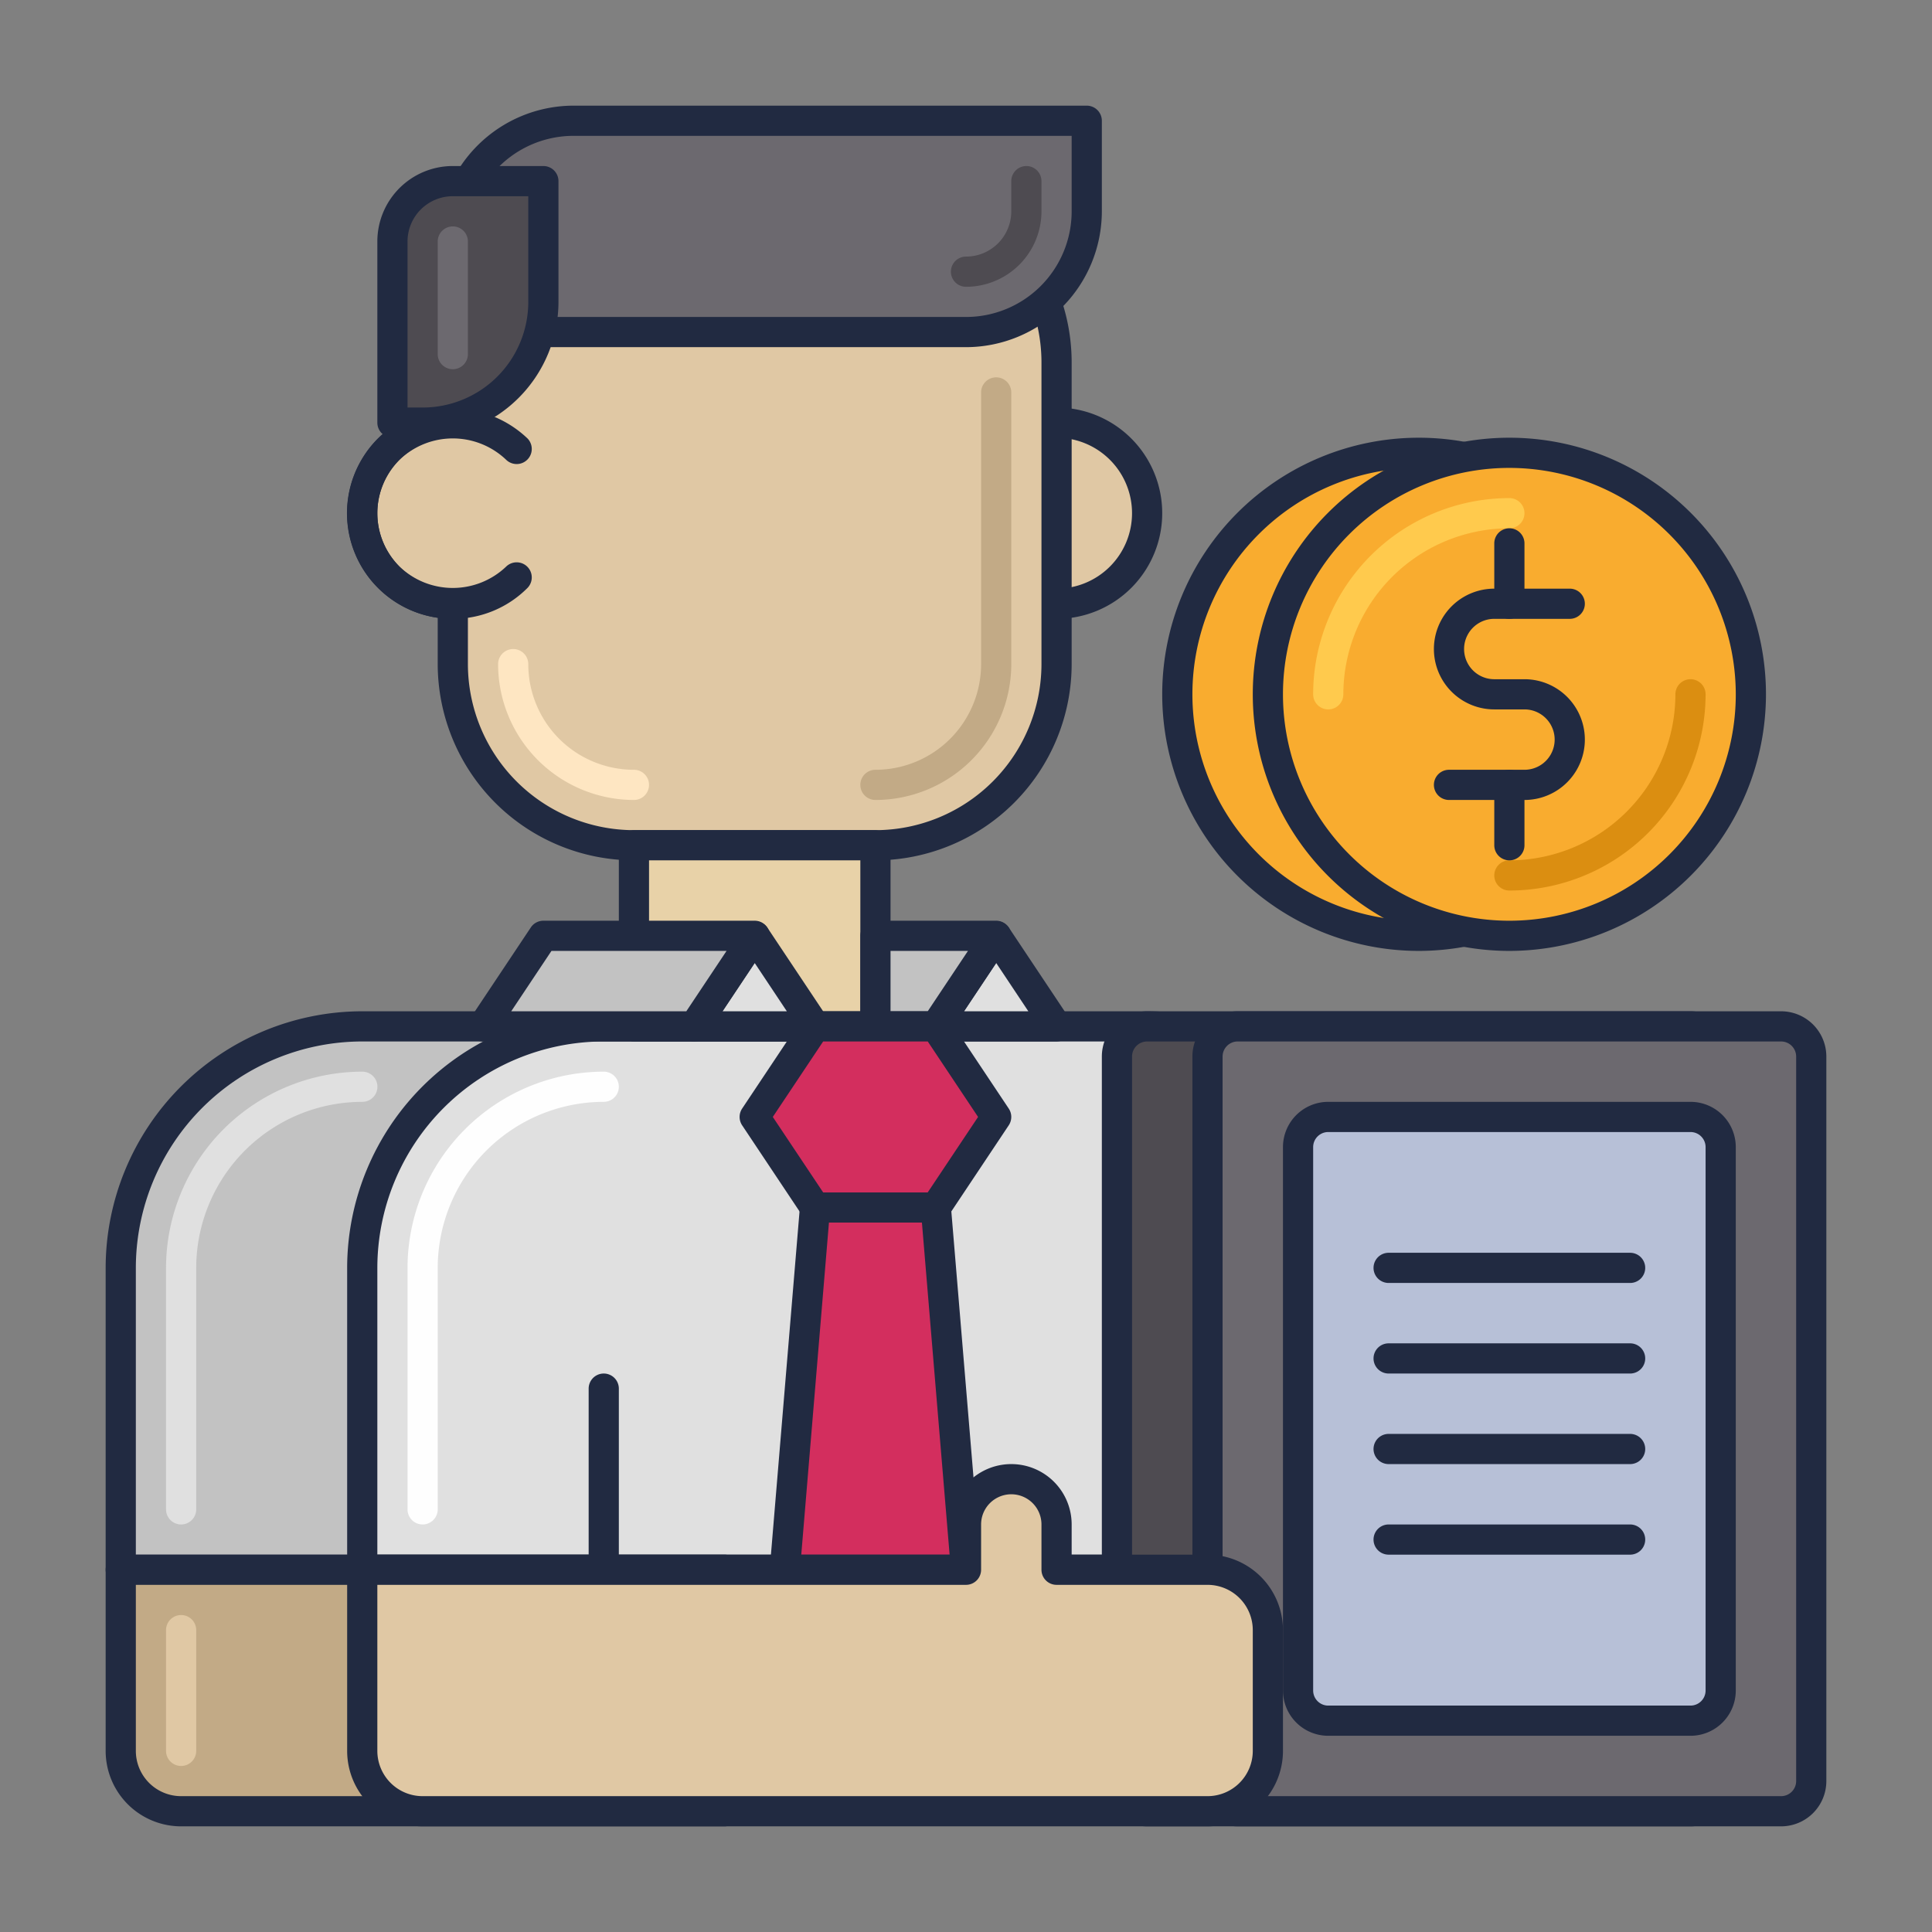 <svg viewBox="0 0 64 64" xmlns="http://www.w3.org/2000/svg"><rect x="0" y="0" width="64" height="64" fill="#808080" stroke="none"/><path d="m30 34h-18a8 8 0 0 0 -8 8v10h34v-10a8 8 0 0 0 -8-8z" fill="#c2c2c2"/><path d="m38 52.5h-34a.5.5 0 0 1 -.5-.5v-10a8.51 8.51 0 0 1 8.5-8.5h18a8.51 8.51 0 0 1 8.5 8.5v10a.5.5 0 0 1 -.5.5zm-33.5-1h33v-9.5a7.508 7.508 0 0 0 -7.5-7.5h-18a7.508 7.508 0 0 0 -7.5 7.5z" fill="#212a41"/><path d="m12 42v10h34v-10a8 8 0 0 0 -8-8h-18a8 8 0 0 0 -8 8z" fill="#e0e0e0"/><path d="m46 52.5h-34a.5.5 0 0 1 -.5-.5v-10a8.51 8.51 0 0 1 8.5-8.5h18a8.51 8.51 0 0 1 8.5 8.5v10a.5.5 0 0 1 -.5.5zm-33.5-1h33v-9.5a7.508 7.508 0 0 0 -7.5-7.5h-18a7.508 7.508 0 0 0 -7.5 7.5z" fill="#212a41"/><path d="m44 49.5a.5.5 0 0 1 -.5-.5v-7a5.507 5.507 0 0 0 -5.5-5.5.5.5 0 0 1 0-1 6.508 6.508 0 0 1 6.5 6.5v7a.5.5 0 0 1 -.5.5z" fill="#c2c2c2"/><path d="m6 50.5a.5.5 0 0 1 -.5-.5v-8a6.508 6.508 0 0 1 6.5-6.5.5.5 0 1 1 .005 1h-.005a5.507 5.507 0 0 0 -5.5 5.5v8a.5.5 0 0 1 -.5.5z" fill="#e0e0e0"/><circle cx="35" cy="17" fill="#e0c8a4" r="3"/><path d="m35 20.5a3.5 3.5 0 1 1 3.5-3.5 3.5 3.5 0 0 1 -3.5 3.5zm0-6a2.5 2.5 0 1 0 2.5 2.5 2.5 2.5 0 0 0 -2.5-2.5z" fill="#212a41"/><path d="m29 6h-8a6 6 0 0 0 -6 6v2a3 3 0 0 0 0 6v2a6 6 0 0 0 6 6h8a6 6 0 0 0 6-6v-10a6 6 0 0 0 -6-6z" fill="#e0c8a4"/><path d="m29 28.5h-8a6.508 6.508 0 0 1 -6.5-6.5v-1.535a3.5 3.5 0 0 1 0-6.93v-1.535a6.508 6.508 0 0 1 6.5-6.5h8a6.508 6.508 0 0 1 6.5 6.5v10a6.508 6.508 0 0 1 -6.5 6.5zm-8-22a5.507 5.507 0 0 0 -5.5 5.5v2a.5.5 0 0 1 -.5.5 2.5 2.5 0 0 0 0 5 .5.5 0 0 1 .5.5v2a5.507 5.507 0 0 0 5.5 5.5h8a5.507 5.507 0 0 0 5.5-5.5v-10a5.507 5.507 0 0 0 -5.5-5.5z" fill="#212a41"/><path d="m21 26.5a4.505 4.505 0 0 1 -4.5-4.5.5.5 0 0 1 1 0 3.5 3.5 0 0 0 3.5 3.5.5.5 0 0 1 0 1z" fill="#fee6c2"/><path d="m29 26.5a.5.5 0 0 1 0-1 3.5 3.5 0 0 0 3.5-3.5v-9a.5.5 0 0 1 1 0v9a4.505 4.505 0 0 1 -4.5 4.5z" fill="#c2aa86"/><path d="m21 28h8v6h-8z" fill="#e8d2a8"/><path d="m29 34.5h-8a.5.5 0 0 1 -.5-.5v-6a.5.5 0 0 1 .5-.5h8a.5.5 0 0 1 .5.5v6a.5.5 0 0 1 -.5.5zm-7.5-1h7v-5h-7z" fill="#212a41"/><path d="m14 50.5a.5.5 0 0 1 -.5-.5v-8a6.508 6.508 0 0 1 6.5-6.5.5.5 0 0 1 0 1 5.507 5.507 0 0 0 -5.5 5.5v8a.5.5 0 0 1 -.5.5z" fill="#fefefe"/><path d="m19 4h17a0 0 0 0 1 0 0v3a4 4 0 0 1 -4 4h-17a0 0 0 0 1 0 0v-3a4 4 0 0 1 4-4z" fill="#6c696f"/><path d="m32 11.5h-17a.5.5 0 0 1 -.5-.5v-3a4.505 4.505 0 0 1 4.5-4.5h17a.5.5 0 0 1 .5.5v3a4.505 4.505 0 0 1 -4.5 4.5zm-16.5-1h16.5a3.5 3.5 0 0 0 3.5-3.5v-2.5h-16.5a3.5 3.5 0 0 0 -3.5 3.5z" fill="#212a41"/><path d="m32 9.5a.5.5 0 0 1 0-1 1.5 1.5 0 0 0 1.5-1.5v-1a.5.5 0 0 1 1 0v1a2.5 2.5 0 0 1 -2.5 2.5z" fill="#4e4b51"/><path d="m15 6h3a0 0 0 0 1 0 0v4a4 4 0 0 1 -4 4h-1a0 0 0 0 1 0 0v-6a2 2 0 0 1 2-2z" fill="#4e4b51"/><path d="m14 14.5h-1a.5.5 0 0 1 -.5-.5v-6a2.5 2.5 0 0 1 2.5-2.5h3a.5.5 0 0 1 .5.5v4a4.505 4.505 0 0 1 -4.5 4.5zm-.5-1h.5a3.5 3.5 0 0 0 3.5-3.5v-3.5h-2.5a1.5 1.5 0 0 0 -1.5 1.5z" fill="#212a41"/><path d="m15 12.231a.5.5 0 0 1 -.5-.5v-3.731a.5.5 0 0 1 1 0v3.731a.5.5 0 0 1 -.5.5z" fill="#6c696f"/><path d="m15 20.5a3.5 3.5 0 0 1 -2.475-5.975 3.585 3.585 0 0 1 4.95 0 .5.5 0 0 1 -.707.707 2.56 2.56 0 0 0 -3.536 0 2.5 2.5 0 0 0 0 3.536 2.56 2.56 0 0 0 3.536 0 .5.5 0 0 1 .707.707 3.475 3.475 0 0 1 -2.475 1.025z" fill="#212a41"/><path d="m35 34h-4l2-3z" fill="#e0e0e0"/><path d="m35 34.5h-4a.5.5 0 0 1 -.416-.777l2-3a.519.519 0 0 1 .832 0l2 3a.5.5 0 0 1 -.416.777zm-3.065-1h2.13l-1.065-1.6z" fill="#212a41"/><path d="m31 34h-2v-3h4z" fill="#c2c2c2"/><path d="m31 34.5h-2a.5.5 0 0 1 -.5-.5v-3a.5.5 0 0 1 .5-.5h4a.5.5 0 0 1 .416.777l-2 3a.5.5 0 0 1 -.416.223zm-1.5-1h1.232l1.333-2h-2.565z" fill="#212a41"/><path d="m27 34h-4l2-3z" fill="#e0e0e0"/><path d="m27 34.5h-4a.5.5 0 0 1 -.416-.777l2-3a.519.519 0 0 1 .832 0l2 3a.5.5 0 0 1 -.416.777zm-3.065-1h2.13l-1.065-1.6z" fill="#212a41"/><path d="m23 34h-7l2-3h7z" fill="#c2c2c2"/><path d="m23 34.5h-7a.5.5 0 0 1 -.416-.777l2-3a.5.5 0 0 1 .416-.223h7a.5.5 0 0 1 .416.777l-2 3a.5.5 0 0 1 -.416.223zm-6.065-1h5.8l1.333-2h-5.8z" fill="#212a41"/><path d="m32 52h-6l1-12h4z" fill="#d32e5e"/><path d="m32 52.5h-6a.5.5 0 0 1 -.5-.542l1-12a.5.5 0 0 1 .5-.458h4a.5.5 0 0 1 .5.458l1 12a.5.5 0 0 1 -.5.542zm-5.457-1h4.914l-.917-11h-3.08z" fill="#212a41"/><path d="m31 34h-4l-2 3 2 3h4l2-3z" fill="#d32e5e"/><path d="m31 40.5h-4a.5.5 0 0 1 -.416-.223l-2-3a.5.5 0 0 1 0-.554l2-3a.5.5 0 0 1 .416-.223h4a.5.5 0 0 1 .416.223l2 3a.5.5 0 0 1 0 .554l-2 3a.5.5 0 0 1 -.416.223zm-3.732-1h3.464l1.668-2.5-1.667-2.5h-3.465l-1.668 2.5z" fill="#212a41"/><path d="m4 52h20a0 0 0 0 1 0 0v8a0 0 0 0 1 0 0h-18a2 2 0 0 1 -2-2v-6a0 0 0 0 1 0 0z" fill="#c2aa86"/><path d="m24 60.5h-18a2.5 2.5 0 0 1 -2.5-2.5v-6a.5.5 0 0 1 .5-.5h20a.5.5 0 0 1 .5.5v8a.5.5 0 0 1 -.5.5zm-19.5-8v5.5a1.5 1.5 0 0 0 1.5 1.5h17.5v-7z" fill="#212a41"/><path d="m14 58.5a.5.5 0 0 1 -.5-.5v-4a.5.5 0 0 1 1 0v4a.5.5 0 0 1 -.5.5z" fill="#fee6c2"/><path d="m6 58.5a.5.5 0 0 1 -.5-.5v-4a.5.5 0 0 1 1 0v4a.5.5 0 0 1 -.5.5z" fill="#e0c8a4"/><path d="m20 52.5a.5.5 0 0 1 -.5-.5v-6a.5.5 0 0 1 1 0v6a.5.5 0 0 1 -.5.5z" fill="#212a41"/><rect fill="#4e4b51" height="26" rx="1" width="20" x="37" y="34"/><path d="m56 60.5h-18a1.5 1.5 0 0 1 -1.5-1.5v-24a1.5 1.5 0 0 1 1.5-1.5h18a1.5 1.5 0 0 1 1.5 1.5v24a1.5 1.5 0 0 1 -1.5 1.5zm-18-26a.5.5 0 0 0 -.5.5v24a.5.5 0 0 0 .5.5h18a.5.5 0 0 0 .5-.5v-24a.5.5 0 0 0 -.5-.5z" fill="#212a41"/><rect fill="#6c696f" height="26" rx="1" width="20" x="40" y="34"/><path d="m59 60.5h-18a1.5 1.5 0 0 1 -1.5-1.5v-24a1.5 1.5 0 0 1 1.5-1.5h18a1.5 1.5 0 0 1 1.5 1.5v24a1.5 1.5 0 0 1 -1.5 1.5zm-18-26a.5.5 0 0 0 -.5.5v24a.5.5 0 0 0 .5.5h18a.5.5 0 0 0 .5-.5v-24a.5.5 0 0 0 -.5-.5z" fill="#212a41"/><rect fill="#b7c0d7" height="20" rx="1" width="14" x="43" y="37"/><path d="m56 57.5h-12a1.5 1.5 0 0 1 -1.5-1.5v-18a1.5 1.5 0 0 1 1.5-1.5h12a1.5 1.5 0 0 1 1.5 1.5v18a1.5 1.5 0 0 1 -1.5 1.5zm-12-20a.5.5 0 0 0 -.5.5v18a.5.5 0 0 0 .5.5h12a.5.5 0 0 0 .5-.5v-18a.5.5 0 0 0 -.5-.5z" fill="#212a41"/><path d="m40 52h-5v-1.5a1.5 1.5 0 0 0 -3 0v1.5h-20v6a2 2 0 0 0 2 2h26a2 2 0 0 0 2-2v-4a2 2 0 0 0 -2-2z" fill="#e0c8a4"/><path d="m40 60.5h-26a2.5 2.5 0 0 1 -2.5-2.5v-6a.5.5 0 0 1 .5-.5h19.5v-1a2 2 0 0 1 4 0v1h4.5a2.5 2.5 0 0 1 2.5 2.5v4a2.5 2.5 0 0 1 -2.5 2.5zm-27.5-8v5.5a1.5 1.5 0 0 0 1.5 1.5h26a1.5 1.5 0 0 0 1.5-1.5v-4a1.5 1.5 0 0 0 -1.5-1.5h-5a.5.5 0 0 1 -.5-.5v-1.5a1 1 0 0 0 -2 0v1.5a.5.5 0 0 1 -.5.5z" fill="#212a41"/><circle cx="47" cy="23" fill="#f9ac2f" r="8"/><path d="m47 31.5a8.5 8.5 0 1 1 8.5-8.5 8.51 8.51 0 0 1 -8.5 8.5zm0-16a7.5 7.5 0 1 0 7.5 7.5 7.508 7.508 0 0 0 -7.5-7.5z" fill="#212a41"/><circle cx="50" cy="23" fill="#f9ac2f" r="8"/><path d="m50 31.5a8.5 8.5 0 1 1 8.5-8.5 8.51 8.51 0 0 1 -8.5 8.5zm0-16a7.5 7.5 0 1 0 7.5 7.5 7.508 7.508 0 0 0 -7.5-7.5z" fill="#212a41"/><path d="m50 29.5a.5.5 0 0 1 0-1 5.507 5.507 0 0 0 5.5-5.5.5.5 0 0 1 1 0 6.508 6.508 0 0 1 -6.5 6.5z" fill="#db8e11"/><path d="m44 23.5a.5.5 0 0 1 -.5-.5 6.508 6.508 0 0 1 6.5-6.5.5.5 0 0 1 0 1 5.507 5.507 0 0 0 -5.5 5.5.5.5 0 0 1 -.5.5z" fill="#ffca4d"/><g fill="#212a41"><path d="m50.5 26.5h-2.5a.5.5 0 0 1 0-1h2.5a1 1 0 0 0 0-2h-1a2 2 0 0 1 0-4h2.5a.5.5 0 0 1 0 1h-2.5a1 1 0 0 0 0 2h1a2 2 0 0 1 0 4z"/><path d="m50 20.5a.5.5 0 0 1 -.5-.5v-2a.5.5 0 0 1 1 0v2a.5.5 0 0 1 -.5.5z"/><path d="m50 28.5a.5.5 0 0 1 -.5-.5v-2a.5.5 0 0 1 1 0v2a.5.5 0 0 1 -.5.5z"/><path d="m54 42.5h-8a.5.5 0 0 1 0-1h8a.5.5 0 0 1 0 1z"/><path d="m54 45.5h-8a.5.5 0 0 1 0-1h8a.5.5 0 0 1 0 1z"/><path d="m54 48.5h-8a.5.5 0 0 1 0-1h8a.5.5 0 0 1 0 1z"/><path d="m54 51.5h-8a.5.5 0 0 1 0-1h8a.5.5 0 0 1 0 1z"/></g></svg>